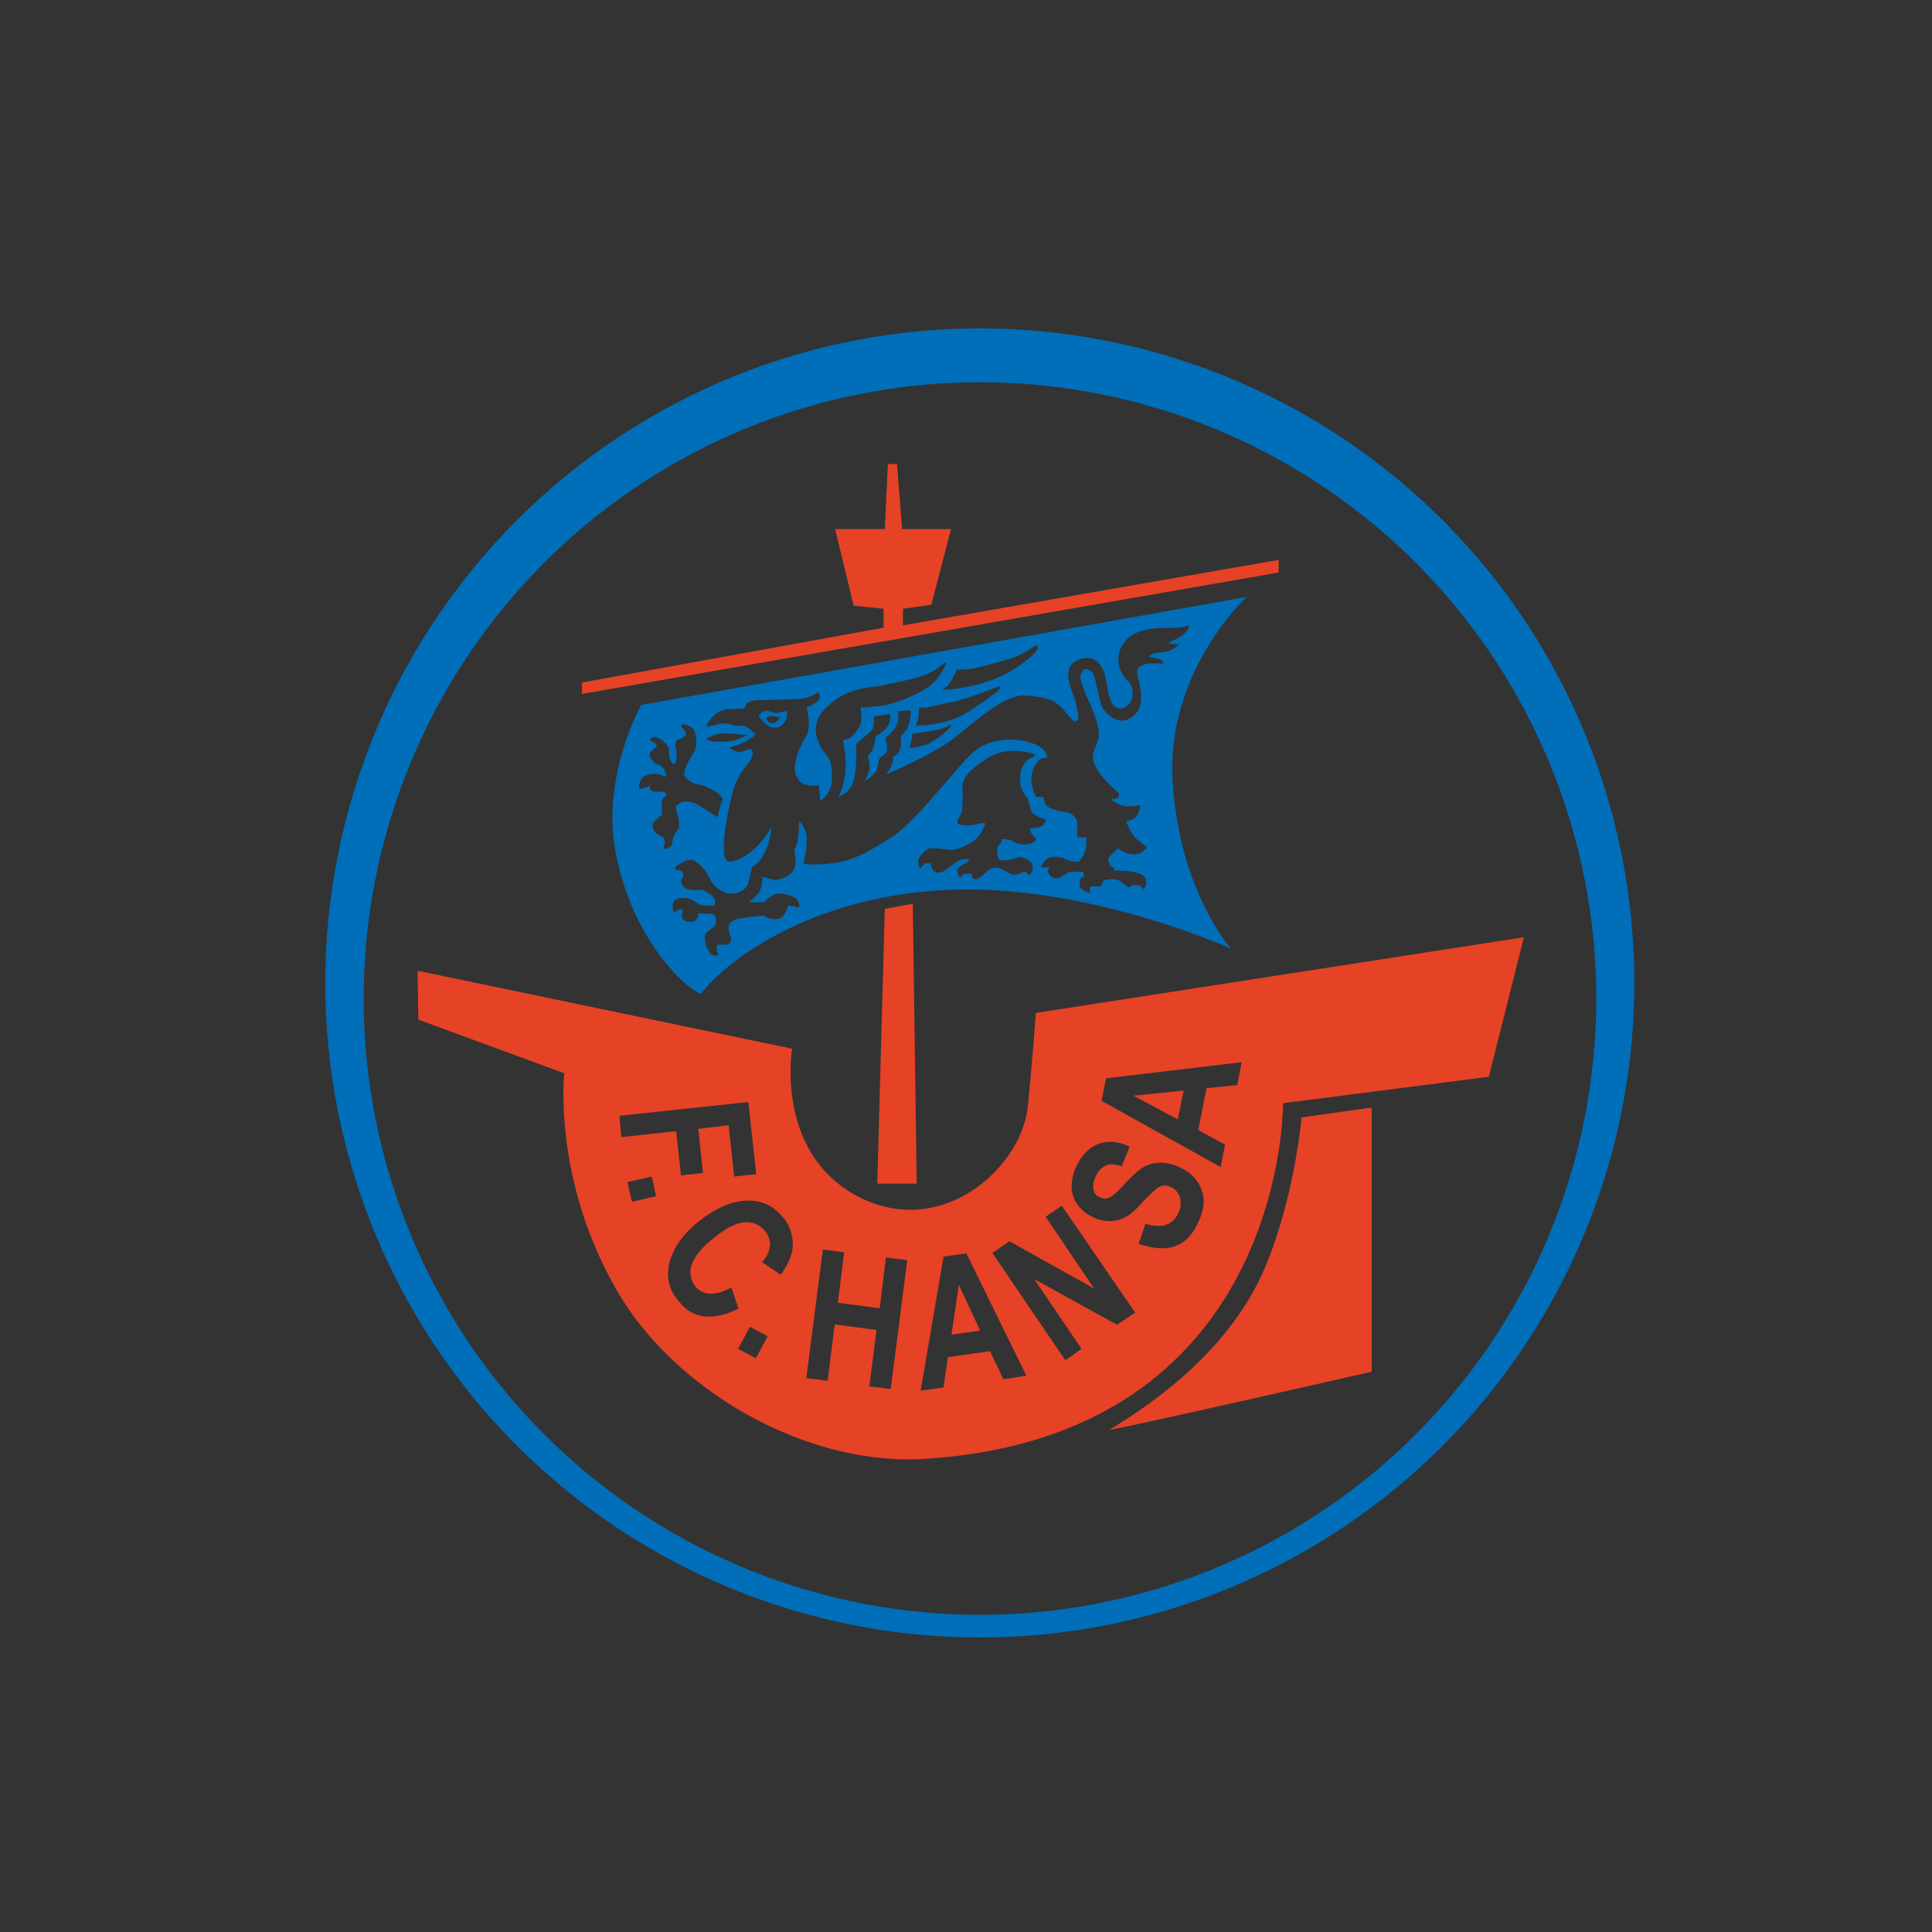 <svg xmlns="http://www.w3.org/2000/svg" xmlns:xlink="http://www.w3.org/1999/xlink" viewBox="0 0 49 49"><rect x="0" y="0" width="49" height="49" fill="#333333" stroke="none"/><defs><path id="a" d="M7.68 7.76h34.35V42.1H7.68z"/></defs><clipPath id="b"><use xlink:href="#a" overflow="visible"/></clipPath><g transform="translate(-429.18 -161.37) scale(3.14)" clip-path="url(#b)"><path fill="#FFF" d="M139.12 59.33a5.47 5.47 0 1110.93 0 5.47 5.47 0 01-10.93 0"/></g><path fill="#E64226" d="M14.76 17.6l17.67-3.08v-.32l-9.53 1.66v-.42l.72-.1.5-1.92h-1.24l-.13-1.65h-.23l-.08 1.65h-1.26l.47 1.94.76.08v.48l-7.65 1.39v.29zm7.68 5.45l-.19 6.97h1l-.1-7.1-.7.13zM20.1 26.6l-9.51-1.98.02 1.24 3.7 1.36s-.3 2.72 1.36 5.55c1.44 2.47 4.74 4.42 7.79 4.23 9.17-.58 9.08-9.02 9.08-9.02l5.22-.67.89-3.54-12.38 1.92s-.05.78-.2 2.36c-.16 1.58-2.19 3.38-4.28 2.31-2.15-1.1-1.7-3.76-1.7-3.76m10.87 3l-3.02-1.68.11-.57 3.44-.41-.11.58-.78.08-.21 1.06.68.37-.11.56zm-2.08 1.94l.17-.5c.4.12.68.04.83-.26a.56.56 0 00.05-.4.42.42 0 00-.23-.27.35.35 0 00-.19-.04.37.37 0 00-.18.08 4.13 4.13 0 00-.37.36c-.16.18-.3.3-.42.36a.87.87 0 01-.4.1.99.99 0 01-.44-.11.96.96 0 01-.38-.32.8.8 0 01-.14-.45 1.17 1.17 0 01.13-.53c.14-.28.33-.47.56-.55.23-.09.5-.06.78.07l-.2.5c-.18-.06-.3-.06-.4-.02a.5.5 0 00-.25.26.54.54 0 00-.07.34c.02.1.07.17.16.2.08.05.16.05.25.01s.22-.16.4-.36c.19-.2.35-.35.48-.42a.85.85 0 01.43-.1c.15 0 .31.04.5.13.25.12.43.3.52.55.1.24.07.53-.1.87-.28.6-.78.76-1.5.5m-1.85 2.96l-1.85-2.72.43-.3 2.15 1.2-1.23-1.82.41-.28 1.86 2.71-.46.31-2.1-1.16 1.2 1.77-.41.29zm-3.67.77l.58-3.4.58-.08 1.52 3.1-.58.09-.34-.71-1.07.15-.11.77-.58.08zm-2.9-.32l.42-3.26.54.07-.16 1.28 1.06.14.16-1.29.54.07-.42 3.27-.54-.07.18-1.43-1.06-.14-.18 1.43-.54-.07zm-1.73-.74l.3-.56.45.24-.3.56-.45-.24zm-2.8-4.23l.61-.14.11.5-.61.14-.12-.5zm3.25-.2l-.55.06-.14-1.3-.77.09.12 1.12-.56.06-.12-1.12-1.39.15-.05-.54 3.27-.35.2 1.84zm.7 1.1c.18.24.26.5.23.79-.02.2-.13.42-.3.66l-.47-.32a.73.73 0 00.2-.42.52.52 0 00-.13-.37.58.58 0 00-.5-.22c-.22.01-.48.14-.8.4-.31.25-.5.48-.56.69a.56.56 0 00.1.54.5.5 0 00.36.18c.15.01.34-.04.55-.16l.18.54c-.34.17-.64.23-.9.19s-.46-.17-.63-.4c-.23-.26-.3-.57-.23-.91.09-.4.34-.76.75-1.09.44-.35.86-.53 1.26-.53.36 0 .65.14.88.43m4.46 1.7l-.19 1.27.73-.1-.54-1.16zm5.7-4.92l-1.27.13 1.12.6.15-.73zm-1.89 8.6c-.1.07 6.66-1.47 6.66-1.47v-6.7l-1.78.25s-.16 1.9-.87 3.67c-.78 1.96-2.49 3.34-4 4.25"/><path fill="#006EB8" d="M41.45 24.93a16.6 16.6 0 10-33.2 0 16.6 16.6 0 0033.2 0m-.97 0a15.63 15.63 0 11-31.25 0 15.63 15.63 0 0131.25 0m-10.74-5.15c-.15-2.78 1.88-4.64 1.88-4.64l-15.36 2.74s-.97 1.76-.67 3.59c.43 2.59 2.12 3.83 2.2 3.72.93-1.16 3.37-2.63 6.75-2.63s6.68 1.5 6.68 1.5-1.33-1.5-1.48-4.28m-6.45 2.1c-.02-.14.13-.27.23-.34.1-.06.48 0 .57.02.1 0 .36-.06.6-.23.23-.17.3-.45.3-.45s-.05-.02-.2.02c-.14.04-.45.05-.5-.02-.05-.06.1-.22.1-.29.02-.06.03-.3.02-.58-.02-.28.2-.51.67-.8.48-.3 1.1-.1 1.1-.1.1.04.05.08 0 .1-.05 0-.27.13-.3.44-.04.32.09.48.15.56.07.08.08.2.12.34.04.15.37.23.37.23s.01.12-.12.18c-.13.07-.26.01-.27.08-.02.07.15.24.15.24s-.02.1-.2.13-.34-.03-.4-.08c-.07-.05-.27-.05-.27-.05l-.01.06c-.01.07-.05.06-.1.15-.03.1.02.3.02.3s.04.03.13.03a.83.83 0 00.35-.07c.1-.05.33.07.38.16.05.1-.03.3-.08.28-.05-.03-.05-.08-.12-.08-.06 0-.1.07-.24.07-.13 0-.22-.08-.34-.14a.32.32 0 00-.34.04c-.1.08-.22.22-.32.22s-.1-.14-.1-.14h-.17c-.06 0-.11.1-.11.1s-.07-.06-.08-.15c-.02-.1.16-.2.22-.22.07-.03.08-.1.08-.1h-.15c-.08 0-.29.15-.4.24-.12.1-.23.13-.32.08-.1-.05-.1-.21-.1-.21l-.11-.01c-.07 0-.15.14-.15.14s-.05-.03-.06-.16m-5.93-2.2c.04.09.2.2.32.22.12 0 .45.15.54.24.09.09.11.13.11.13s-.1.29-.11.38l-.02.09s-.48-.32-.58-.36c-.1-.04-.28-.06-.36-.01-.08.05-.14.08-.12.15.03.08.14.45.04.56a.48.48 0 00-.13.31c0 .06-.07.14-.17.15-.1.02-.02-.09-.02-.16 0-.08-.01-.13-.05-.14-.04-.02-.4-.18-.2-.41.23-.23.16-.08.18-.18 0-.1-.02-.37.03-.4.06-.02.1-.11.04-.15-.06-.04-.32.03-.36-.06l-.03-.1s-.16.08-.23.07c-.08-.01 0-.3.15-.34a.6.6 0 01.33-.02c.1.03.17.1.17.02s-.08-.26-.2-.27c-.1-.01-.27-.22-.19-.32.1-.1.18-.12.15-.18-.04-.06-.1-.08-.14-.1-.05-.03.02-.13.16-.08s.32.2.3.36c0 .15.03.24.1.3s.1-.17.09-.29c-.02-.11-.08-.28.06-.33.14-.05.2-.12.17-.18-.04-.06-.13-.14-.1-.2 0 0 .3 0 .34.23.04.21.06.33-.06.53-.13.2-.25.45-.21.54m.77-.86c-.11 0-.16-.04-.2-.06-.05-.02.1-.07.2-.11.1-.05.34-.04.42-.03.09 0 .4.04.42.03l-.33.14a2.6 2.6 0 01-.5.03m7.58-1.84c-.77.5-1.82.53-1.82.53l.13-.1c.1-.1.24-.42.24-.42h.23c.23-.02.88-.19 1.22-.31.34-.13.53-.31.56-.3.04 0 .2.1-.56.6m-2.5 1.43l.04-.08c.04-.07.05-.37.05-.37h.1c.1 0 .43-.08.76-.15.32-.06 1.19-.4 1.19-.4.06.07-.18.24-.78.64-.6.39-1.36.36-1.36.36m.7.07c.2-.07.2-.16.2-.07-.02.08-.32.34-.55.45-.23.1-.42.11-.46.11h-.05s.1-.25.07-.35c0 0 .62-.08.8-.14m5.62-1.94l-.3.04s-.06.03-.11.08c0 0 .2.04.29.08.08.04.07.1.07.1s-.4-.02-.47.02c-.06.04-.25.03-.17.33.08.3.19.78-.17 1.02s-.7-.16-.75-.3c-.06-.15-.15-.66-.2-.78-.05-.12-.23-.22-.3-.08-.09.13 0 .31.11.6.12.27.39.82.3 1.11-.07.3-.23.37-.05.72.19.34.57.64.57.64s.04.11-.04.14c-.08.02-.18.01-.14.04.04.02.2.14.37.16.16 0 .2 0 .28-.02l.08-.01s-.02.24-.14.32c-.12.08-.22.09-.22.09s.12.34.29.47l.24.19s-.14.2-.35.18c-.2 0-.38-.16-.38-.16s-.21.18-.24.26c-.02.08.01.13.03.17.01.04.09.04.1.1l.02.04s.71-.02.78.2c.06.23-.06.27-.06.27s-.06-.1-.13-.1h-.14l-.06.04-.04.03s-.22-.22-.34-.22c-.12 0-.28 0-.3.05-.03.05-.02.12-.1.13h-.23s-.02.07 0 .12v.05s-.26-.06-.27-.2c-.01-.15.04-.2.08-.2h.04l-.03-.14s-.31-.01-.4.03c-.07.04-.22.17-.34.13-.12-.04-.17-.17-.14-.23l.03-.05-.22.01s.1-.27.33-.27.27.06.36.09c.1.03.2.05.26.03.07-.03.2-.24.2-.43v-.18l-.23-.01v-.39s-.06-.2-.26-.24c-.2-.02-.5-.09-.55-.22-.05-.13-.05-.17-.05-.17h-.18s-.17-.33-.11-.58.18-.39.29-.4l.1-.01s.02-.24-.38-.37c-.4-.14-1.05-.16-1.5.23-.44.4-1.42 1.73-2.06 2.15-.63.4-1.03.62-1.56.67-.52.05-.68.01-.68.01s.13-.55.06-.78c-.06-.22-.17-.3-.17-.3s-.02.53-.08.63l-.05.1s.08.3 0 .48c-.08.19-.4.3-.54.27a2.12 2.12 0 00-.28-.07c.04.02 0 .28-.07.39-.06.1-.25.25-.25.25s.32.01.37 0c.06-.02.21-.27.5-.21.27.05.38.15.4.26.03.1-.04.1-.1.07-.04-.03-.18-.03-.18-.03s-.08.29-.23.33c-.16.04-.35-.03-.37-.08 0 0-.61.05-.73.1-.12.06-.18.09-.18.22s.1.26.05.34c-.05.08-.12.08-.2.08h-.15s-.02.17.03.21-.05.1-.16.04c-.1-.06-.26-.45-.12-.57.15-.12.23-.16.23-.25s-.03-.18-.03-.18-.08-.04-.22-.04c-.15 0-.21-.02-.21.04 0 .05-.03.16-.16.17-.14.01-.24-.04-.24-.15 0-.1.04-.17-.01-.17a.24.24 0 00-.18.08c-.04.05-.1-.26.03-.33s.36-.03.48.05c.11.08.14.1.26.1.12.02.24 0 .24 0s.05-.14-.04-.22c-.1-.08-.2-.17-.33-.17s-.36.03-.44-.12c-.08-.14 0-.15.02-.23 0-.08-.03-.15-.14-.15-.1 0-.08-.1 0-.13l.12-.07s.17-.1.28-.05a.95.95 0 01.38.4c.1.22.21.34.44.42.22.08.51-.04.57-.24l.09-.4.17-.14c.1-.08.28-.48.3-.69l.03-.2s-.28.52-.71.76c-.44.23-.5.14-.5-.27 0-.4.18-1.37.33-1.66.14-.3.27-.39.35-.54.08-.16.06-.28-.05-.26-.1.03-.17.1-.3.06s-.19-.1-.19-.1.35-.1.49-.2c.15-.09.17-.13.17-.13s-.2-.22-.31-.22c-.12 0-.2.01-.28-.03a.73.73 0 00-.42 0c-.14.03-.22.08-.23.02 0 0 .17-.4.56-.41l.38-.02.05-.04s-.03-.15.27-.17c.29-.01 1.1-.02 1.22-.05.14-.03.36-.15.36-.15s.07.12 0 .2a.7.7 0 01-.29.17c-.04 0 .15.5-.04.77-.18.28-.33.73-.25.93.08.2.16.26.34.29.19.02.25 0 .25 0l.03.4s.32-.2.3-.61c0-.41-.09-.5-.17-.6-.08-.1-.53-.67.06-1.2.58-.53 1.17-.46 1.37-.52.2-.05.95-.18 1.23-.33.28-.14.37-.29.4-.25.02.04-.18.41-.4.58-.23.17-.85.48-1.31.52l-.46.04s.08.35-.04.51c-.12.16-.16.24-.28.28l-.12.04s.12.56.04.95c-.08.4-.17.48-.17.48s.26-.06.37-.33c.1-.28.1-.68.1-.82-.02-.15 0-.2 0-.2s.28-.23.38-.33c.09-.1.06-.36.06-.36l.42-.06s.03.2-.09.34a.82.82 0 01-.26.21c-.04.01-.03.25-.12.39l-.1.13s.07.25.03.38c-.04.13-.12.26-.12.26s.3-.17.33-.34l.06-.26s.14-.07.18-.16c.04-.1-.04-.35-.04-.35s.28-.18.32-.42c.04-.24 0-.25 0-.25l.33-.03s0 .32-.1.48c-.11.16-.16.17-.16.17s.04.25-.02.37a.26.26 0 01-.16.15s-.01.18-.08.29l-.1.17s1.18-.5 1.69-.9c.52-.4 1.3-1.14 1.84-1.1.53.04.72.11.94.33.2.23.29.39.37.3.07-.1 0-.24-.04-.47-.06-.22-.4-.83.02-1.04.42-.21.68.06.75.49.08.42.12.67.3.71.2.04.34-.13.37-.29.02-.16 0-.29-.12-.4-.12-.1-.43-.56-.06-1.01.37-.45 1.27-.3 1.43-.35l.2-.05s-.05.2-.25.3l-.3.15s.22.05.27.03l.05-.03s-.14.18-.4.22m-9.58 1.62v-.12s-.19.05-.28.05c-.09 0-.17-.06-.24-.05a.23.23 0 00-.2.13s.21.32.42.3c.21-.02.3-.23.3-.3m-.17.01s-.07.14-.14.16c-.07.02-.14.01-.17-.03l-.05-.09s.06-.06.14-.05c.1.01.13.03.18.02h.04"/></svg>